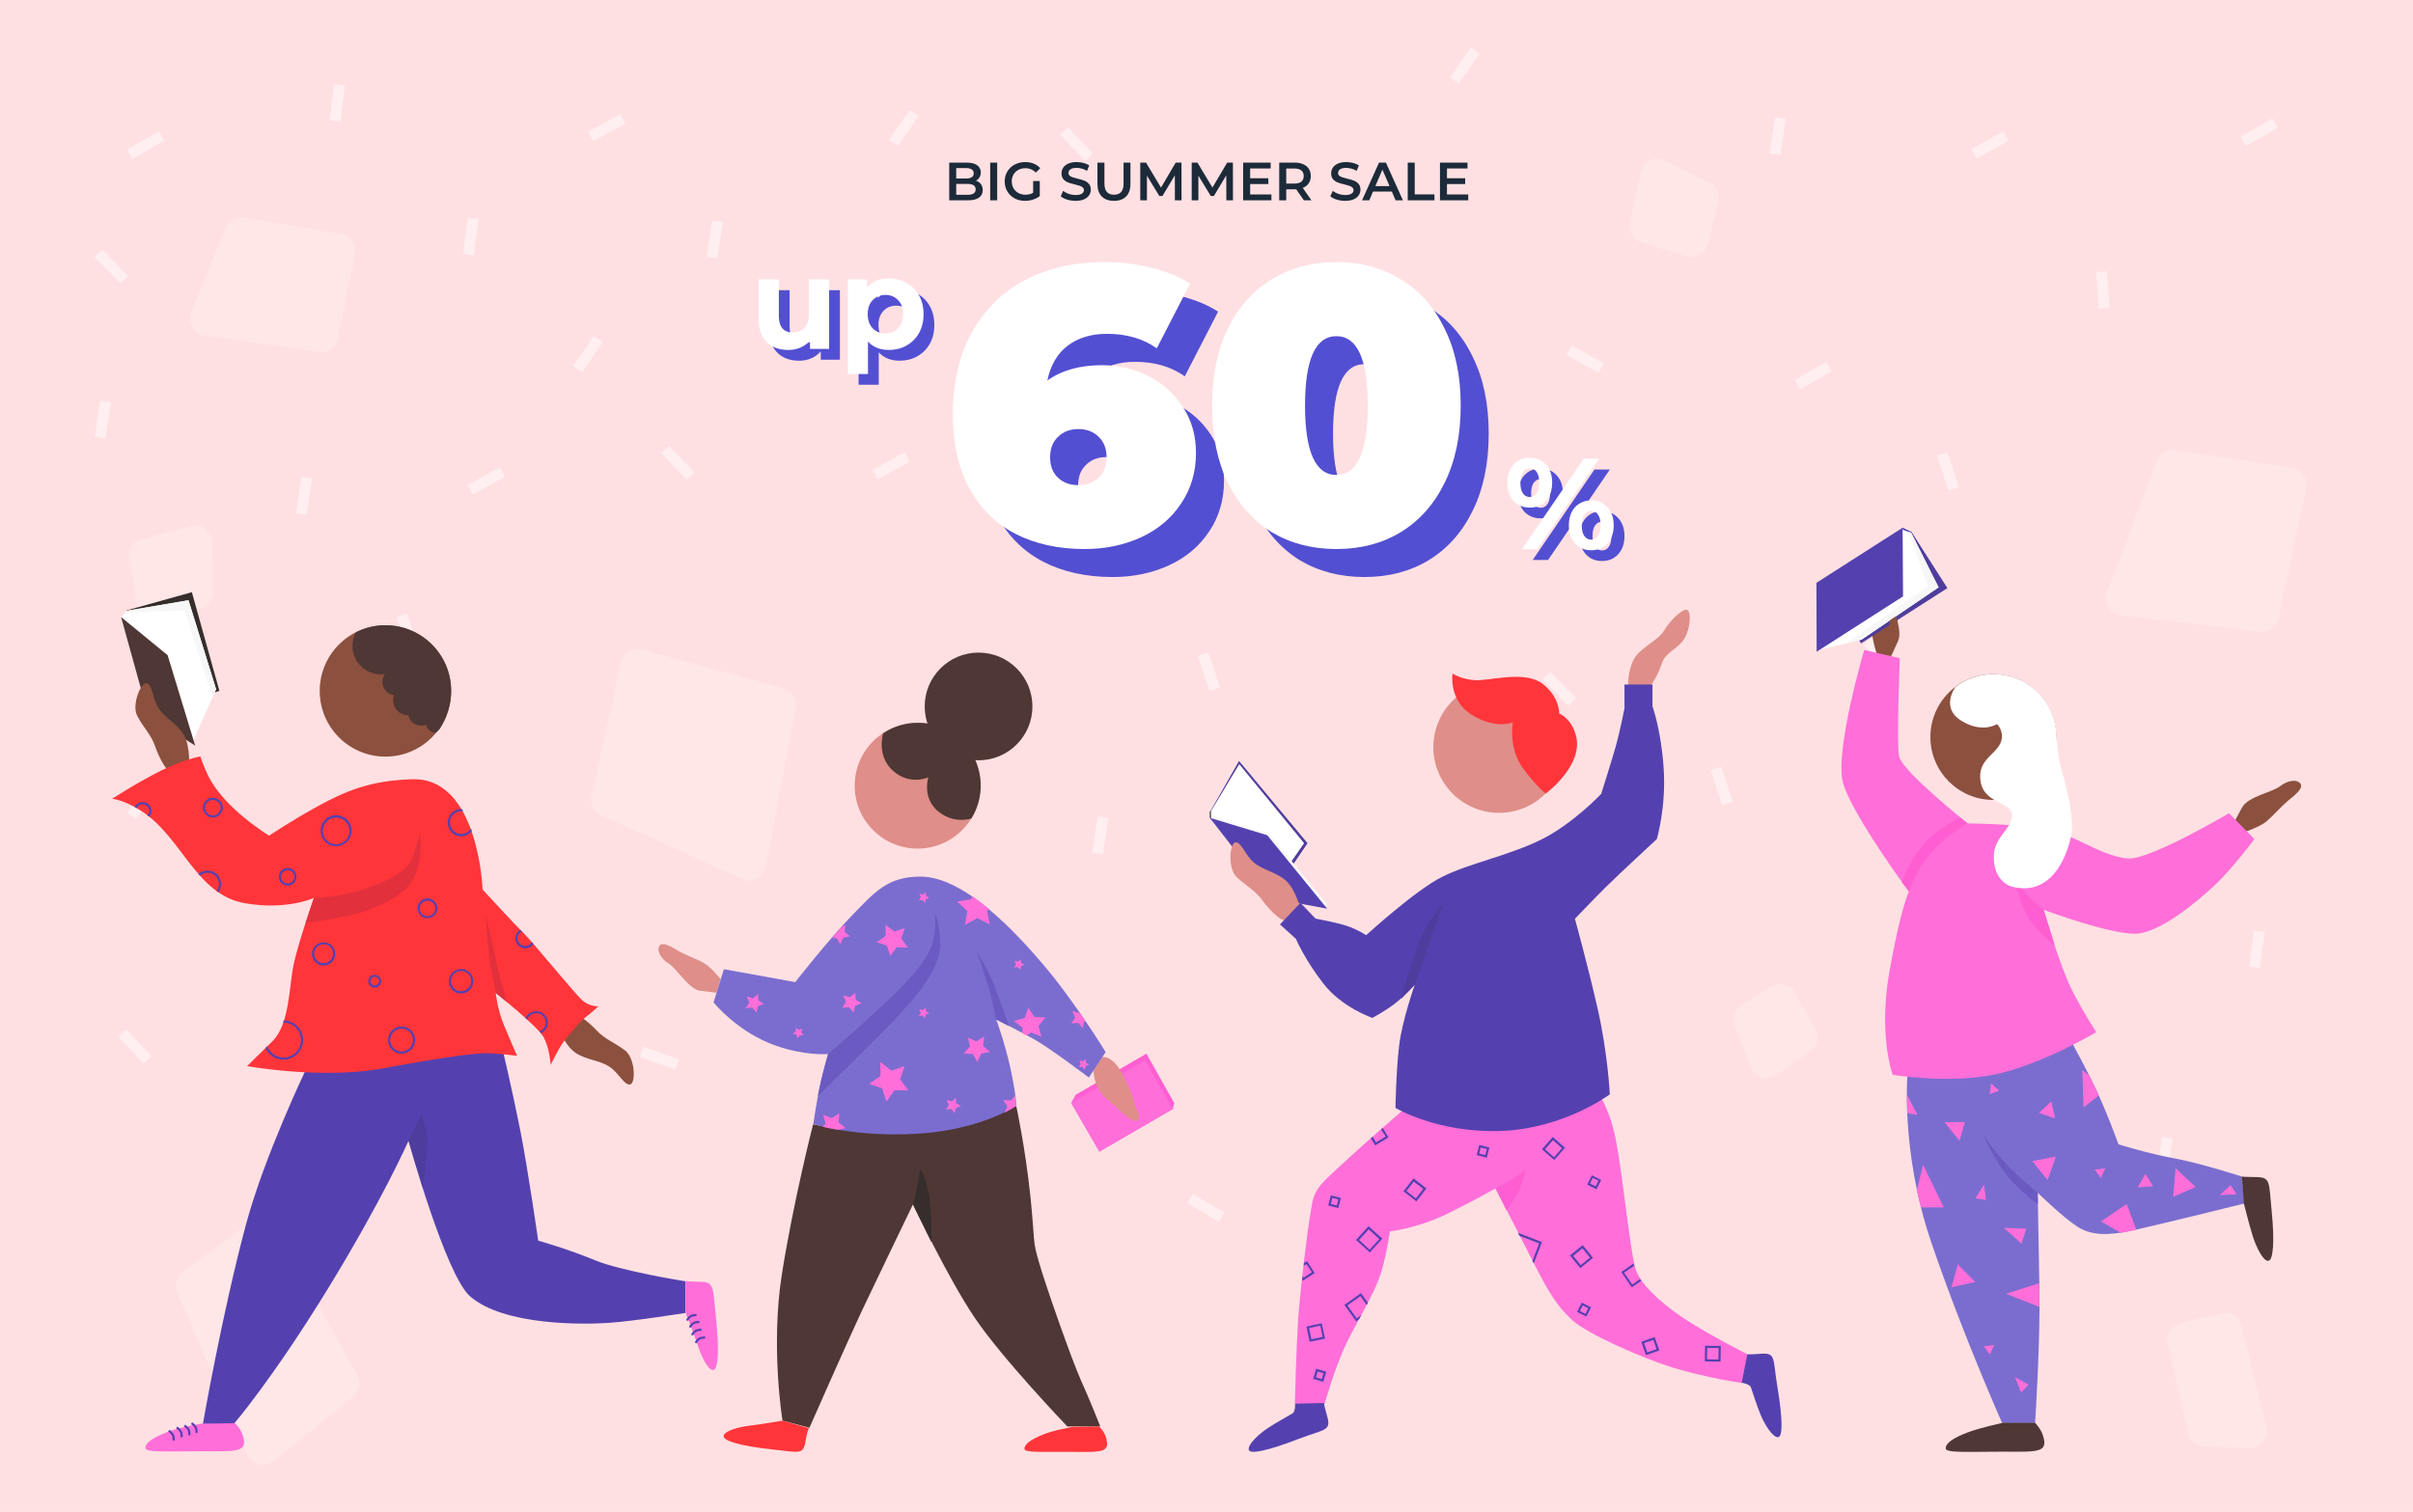 <svg width="1120" height="702" viewBox="0 0 1120 702" fill="none" xmlns="http://www.w3.org/2000/svg">
<path d="M0 0H1120V702H0V0Z" fill="#FFE0E2"/>
<path fill-rule="evenodd" clip-rule="evenodd" d="M686.796 24.849L682.688 22L673 35.97L677.109 38.819L686.796 24.849ZM155.121 39L160.082 39.624L157.961 56.491L153 55.867L155.121 39ZM73.722 61L76.222 65.33L61.5 73.83L59 69.5L73.722 61ZM275.688 156L279.796 158.849L270.109 172.819L266 169.97L275.688 156ZM222.082 101.624L217.121 101L215 117.867L219.961 118.491L222.082 101.624ZM47.563 116L44 119.508L55.928 131.621L59.49 128.113L47.563 116ZM847.722 168L850.222 172.33L835.5 180.83L833 176.5L847.722 168ZM1057.22 59.33L1054.72 55L1040 63.5L1042.5 67.83L1057.22 59.33ZM999.121 220L1004.08 220.624L1001.96 237.491L997 236.867L999.121 220ZM1051.08 432.624L1046.12 432L1044 448.867L1048.96 449.491L1051.08 432.624ZM865 299.508L868.563 296L880.491 308.113L876.928 311.621L865 299.508ZM719.563 312L716 315.508L727.928 327.621L731.491 324.113L719.563 312ZM219.397 229.537L217 225.149L231.92 217L234.316 221.388L219.397 229.537ZM137.384 238.228L142.329 238.969L144.849 222.157L139.905 221.416L137.384 238.228ZM48.945 203.553L44 202.812L46.52 186L51.465 186.741L48.945 203.553ZM507 395.812L511.945 396.553L514.465 379.741L509.52 379L507 395.812ZM568.308 563.004L565.736 567.292L551.157 558.549L553.729 554.261L568.308 563.004ZM318.638 222.815L322.282 219.392L310.645 207L307 210.423L318.638 222.815ZM422.303 51L426.412 53.849L416.724 67.819L412.616 64.97L422.303 51ZM407.397 222.537L405 218.149L419.92 210L422.316 214.388L407.397 222.537ZM273 61.149L275.397 65.537L290.316 57.388L287.92 53L273 61.149ZM332.945 119.969L328 119.228L330.52 102.416L335.465 103.157L332.945 119.969ZM503.638 74.815L507.282 71.392L495.645 59L492 62.423L503.638 74.815ZM146.093 440.542L141 439.823L143.516 423L148.609 423.719L146.093 440.542ZM73.228 366.308L69.007 363.449L59 377.394L63.221 380.254L73.228 366.308ZM184 286.541L188.896 285L194.287 301.173L189.391 302.713L184 286.541ZM560.896 303L556 304.541L561.391 320.713L566.287 319.173L560.896 303ZM917.397 73.537L915 69.149L929.92 61L932.316 65.388L917.397 73.537ZM974.15 143.299L979.139 142.961L977.989 126L973 126.338L974.15 143.299ZM826.329 71.969L821.384 71.228L823.905 54.416L828.849 55.157L826.329 71.969ZM741.938 173.101L744.374 168.734L729.527 160.453L727.091 164.819L741.938 173.101ZM1005.94 545.553L1001 544.812L1003.52 528L1008.46 528.741L1005.94 545.553ZM903.896 210L899 211.541L904.391 227.713L909.287 226.173L903.896 210ZM794 357.541L798.896 356L804.287 372.173L799.391 373.713L794 357.541ZM298.788 486L297 490.688L313.408 496.594L315.195 491.905L298.788 486ZM298.225 319.696L301.916 316.296L313.97 328.897L310.28 332.297L298.225 319.696ZM326.1 332.632L324.444 327.895L308.095 333.962L309.752 338.698L326.1 332.632Z" fill="#FFEFF0"/>
<path fill-rule="evenodd" clip-rule="evenodd" d="M761.615 79.961C762.747 74.894 768.332 72.231 772.982 74.54L793.44 84.703C796.817 86.38 798.565 90.189 797.633 93.843L792.669 113.323C791.537 117.765 786.912 120.349 782.536 118.985L761.859 112.539C757.885 111.3 755.525 107.22 756.432 103.157L761.615 79.961ZM88.827 145.02C86.881 149.84 89.976 155.206 95.121 155.935L148.028 163.44C152.223 164.035 156.155 161.256 156.993 157.102L164.865 118.102C165.759 113.671 162.807 109.379 158.349 108.63L113.338 101.065C109.636 100.443 105.999 102.478 104.594 105.96L88.827 145.02ZM977.994 274.968C976.163 279.828 979.376 285.118 984.533 285.733L1048.97 293.419C1053.09 293.91 1056.89 291.179 1057.75 287.124L1070.49 226.644C1071.44 222.142 1068.4 217.77 1063.85 217.084L1009.65 208.916C1005.91 208.354 1002.3 210.475 1000.97 214.005L977.994 274.968ZM355.628 402.366C354.679 407.47 349.193 410.332 344.464 408.19L279.073 378.583C275.637 377.028 273.755 373.285 274.554 369.599L288.007 307.592C288.979 303.112 293.509 300.363 297.931 301.57L363.582 319.48C367.598 320.576 370.103 324.568 369.341 328.661L355.628 402.366ZM114.682 675.255C116.778 680.12 122.937 681.641 127.057 678.312L163.845 648.589C166.864 646.15 167.697 641.896 165.821 638.499L128.006 570.017C125.675 565.795 120.167 564.58 116.276 567.43L84.894 590.414C81.885 592.617 80.799 596.608 82.274 600.033L114.682 675.255ZM824.603 499.139C820.347 502.119 814.425 500.315 812.552 495.47L805.175 476.377C803.814 472.857 805.099 468.865 808.257 466.799L821.669 458.025C825.527 455.501 830.715 456.752 832.998 460.757L842.633 477.653C844.679 481.242 843.656 485.799 840.271 488.169L824.603 499.139ZM1044.03 672.347C1049.33 672.521 1053.32 667.598 1052.07 662.455L1040.62 615.575C1039.58 611.282 1035.25 608.652 1030.96 609.7L1012.06 614.313C1007.82 615.348 1005.19 619.59 1006.16 623.847L1015.55 665.427C1016.35 668.979 1019.45 671.541 1023.09 671.661L1044.03 672.347ZM98.56 251.804C98.453 246.613 93.506 242.898 88.491 244.242L65.533 250.395C61.512 251.473 58.989 255.454 59.732 259.551L63.599 280.861C64.417 285.371 68.85 288.273 73.311 287.218L92.874 282.593C96.544 281.725 99.11 278.413 99.032 274.643L98.56 251.804Z" fill="#FFE6E7"/>
<g clip-path="url(#clip0)">
<path d="M58.909 283.361L71.695 329.209L101.843 320.802L89.057 274.954L58.909 283.361Z" fill="#362E2D"/>
<path d="M56.2 286.5L58.8 283.6L87.5 278.7L100.3 320L89.5 344.3L69.3 331.1L56.2 286.5Z" fill="white"/>
<path d="M77.8 304.2L90.6 346.2L68.9 332.3L56.2 286.5L77.8 304.2Z" fill="#4E3734"/>
<path d="M58.8 284.4L85.6 283.4L98.6 323.8L100.3 320L87.5 278.7L59.6 283.4L58.8 284.4Z" fill="#F7F7F7"/>
<path d="M178.9 351.3C195.745 351.3 209.4 337.645 209.4 320.8C209.4 303.955 195.745 290.3 178.9 290.3C162.055 290.3 148.4 303.955 148.4 320.8C148.4 337.645 162.055 351.3 178.9 351.3Z" fill="#8C503E"/>
<path d="M318.2 609.5C318.2 609.5 322 619 323.7 624.2C325.4 629.4 328.4 635.9 330.9 636.1C333.4 636.3 333.9 626.6 332.3 611.8C330.7 597.1 331.9 595 323.8 595.1C320.2 595.1 318.2 594.8 318.2 594.8V609.5Z" fill="#FF6ED9"/>
<path d="M94.2 660.9C94.2 660.9 83.3 662.6 77.6 664.9C71.9 667.2 67.5 669.5 67.5 672.3C67.5 674.5 77.9 673.8 94.1 673.8C110.7 673.9 115.4 674.3 112.5 665.9C111.5 663 108.9 660.6 108.9 660.6L94.2 660.9Z" fill="#FF6ED9"/>
<path d="M209.4 320.8C209.4 303.9 195.7 290.3 178.9 290.3C174.3 290.3 169.9 291.3 166 293.2L165.2 293.6C164.2 295.5 163.6 297.6 163.6 299.9C163.6 307.2 169.5 313.1 176.8 313.1C177.4 313.1 178 313 178.7 313C177.9 314 177.5 315.3 177.5 316.7C177.5 319.8 179.9 322.4 182.9 322.8C182.6 323.6 182.5 324.4 182.5 325.2C182.5 329 185.6 332.1 189.4 332.1H189.5C190.1 334.9 192.5 336.9 195.5 336.9C196.3 336.9 197.1 336.7 197.8 336.5C198.2 338.6 200.1 340.2 202.3 340.2L204 338.6C207.3 333.6 209.4 327.4 209.4 320.8Z" fill="#4E3734"/>
<path d="M87.8 356.7C87.8 356.7 88.4 346.8 85.5 341.5C82.6 336.2 76.4 333.3 73.5 328.7C70.7 324.1 70.8 317.8 68.1 317.2C65.4 316.6 60.9 327.4 63.8 332.6C66.6 337.8 70.2 341.2 72 346.5C73.8 351.8 76.6 356.5 78.3 358C80.1 359.5 87.8 356.7 87.8 356.7Z" fill="#8C503E"/>
<path d="M258.3 475.6C258.3 475.6 261.8 484.9 266.7 488.5C271.5 492.1 278.4 492.2 282.9 495.3C287.4 498.3 289.8 504.1 292.5 503.5C295.2 502.9 294.8 491.2 290.1 487.7C285.4 484.1 280.7 482.5 276.9 478.4C273.1 474.3 268.6 471.2 266.4 470.5C264.2 469.8 258.3 475.6 258.3 475.6Z" fill="#8C503E"/>
<path d="M142.2 496.1C142.2 496.1 122.7 536.8 114.2 568.4C103 610.2 94.2 661 94.2 661L108.8 660.8C108.8 660.8 126.5 640.2 152.1 598.5C177.9 556.4 189.6 529.7 189.6 529.7C189.6 529.7 206.9 592.1 218.2 601.9C234 615.6 270.9 615 282.6 614.2C294.3 613.4 318.1 609.6 318.1 609.6V594.9C318.1 594.9 288.1 590.1 276.1 585.1C264.1 580.1 249.8 576 249.8 576C249.8 576 245 542.6 241.5 524.9C238 507.2 233.2 486.9 233.2 486.9L142.2 496.1Z" fill="#5441AF"/>
<path d="M189.7 529.6L195.5 517.4C195.5 517.4 198.8 523.9 198.4 532.2C198.1 540.5 196.3 551.6 196.3 551.6L189.7 529.6Z" fill="#4F3D9D"/>
<path d="M52 370.9C52 370.9 57.2 371.1 65.7 376.6C84.7 388.9 90.9 415.5 113.9 419.4C133.2 422.7 145.7 416.9 145.7 416.9C145.7 416.9 138.2 438.4 136.2 448.2C134.2 458 134.4 475.7 126.4 483.5C118.4 491.3 114.7 495 114.7 495C114.7 495 149.7 501.3 178 496C206.3 490.7 221.7 488.8 226.8 489C232 489.2 240 490.2 240 490.2C240 490.2 236.8 483 233.8 475.7C230.8 468.4 230.1 461 230.1 461C230.1 461 249.1 476.2 252.1 481.2C255.1 486.2 255.6 494.5 255.6 494.5C255.6 494.5 259.9 485.2 262.9 482C265.9 478.8 268.2 475 271.9 472.2C275.6 469.4 277.7 467.2 277.7 467.2C277.7 467.2 273.7 467.5 270.2 464.4C266.7 461.2 247 437.1 243 433.2C239 429.4 224 413 224 413C224 413 222.2 360.8 191.3 361.8C171.8 362.4 160.5 367.3 148.1 374C135.8 380.7 124.9 388 124.9 388C124.9 388 103.9 375.3 96.6 360.1C94.1 355 93 351.2 93 351.2C93 351.2 85.3 352.6 74.7 357.8C63.4 363.5 52 370.9 52 370.9Z" fill="#FF353A"/>
<path d="M145.7 416.9C145.7 416.9 156.6 416.6 166.9 413.5C177.2 410.3 188.3 405.4 191 399.1C193.7 392.8 194.9 386.4 194.9 386.4C194.9 386.4 196.8 396.9 192.4 406.8C188 416.7 173.8 421.5 168.5 423.4C163.2 425.3 141.8 428.7 141.8 428.7L145.7 416.9Z" fill="#E2303D"/>
<path d="M225.2 424.2C225.2 424.2 226.8 441.8 227.5 447C228.2 452.2 230.3 461.2 230.3 461.2L235.5 465.4C235.5 465.4 231.8 454.3 230.4 446.4C228.8 438.5 225.2 424.2 225.2 424.2Z" fill="#E2303D"/>
<path d="M186.4 489.2C182.9 489.2 180.1 486.4 180.1 482.9C180.1 479.4 182.9 476.6 186.4 476.6C189.9 476.6 192.7 479.4 192.7 482.9C192.7 486.4 189.9 489.2 186.4 489.2ZM186.4 477.6C183.5 477.6 181.1 480 181.1 482.9C181.1 485.8 183.5 488.2 186.4 488.2C189.3 488.2 191.7 485.8 191.7 482.9C191.7 480 189.4 477.6 186.4 477.6Z" fill="#5441AF"/>
<path d="M214 388.3C216 388.3 217.8 387.3 219 385.8C218.9 385.4 218.7 385 218.6 384.6C217.7 386.2 216 387.2 214.1 387.2C211.2 387.2 208.8 384.8 208.8 381.9C208.8 379 211.2 376.6 214.1 376.6C214.4 376.6 214.7 376.6 215 376.7C214.8 376.3 214.6 376 214.4 375.6C214.3 375.6 214.2 375.6 214.1 375.6C210.6 375.6 207.8 378.4 207.8 381.9C207.8 385.4 210.5 388.3 214 388.3Z" fill="#5441AF"/>
<path d="M131.6 492C136.6 492 140.7 487.9 140.7 482.9C140.7 477.9 136.7 473.9 131.7 473.8C131.6 474.1 131.5 474.5 131.4 474.8C131.5 474.8 131.5 474.8 131.6 474.8C136.1 474.8 139.7 478.4 139.7 482.9C139.7 487.4 136.1 491 131.6 491C128.2 491 125.2 488.8 124 485.8C123.7 486.1 123.5 486.3 123.2 486.6C124.7 489.8 127.9 492 131.6 492Z" fill="#5441AF"/>
<path d="M156 392.9C152 392.9 148.8 389.7 148.8 385.7C148.8 381.7 152 378.5 156 378.5C160 378.5 163.2 381.7 163.2 385.7C163.2 389.7 159.9 392.9 156 392.9ZM156 379.6C152.6 379.6 149.8 382.4 149.8 385.8C149.8 389.2 152.6 392 156 392C159.4 392 162.2 389.2 162.2 385.8C162.2 382.4 159.4 379.6 156 379.6Z" fill="#5441AF"/>
<path d="M98.8 379.6C96.3 379.6 94.2 377.5 94.2 375C94.2 372.5 96.3 370.4 98.8 370.4C101.3 370.4 103.4 372.5 103.4 375C103.4 377.5 101.3 379.6 98.8 379.6ZM98.8 371.4C96.8 371.4 95.2 373 95.2 375C95.2 377 96.8 378.6 98.8 378.6C100.8 378.6 102.4 377 102.4 375C102.4 373 100.8 371.4 98.8 371.4Z" fill="#5441AF"/>
<path d="M246.9 437.4C246.3 438.5 245.1 439.2 243.8 439.2C241.8 439.2 240.2 437.6 240.2 435.6C240.2 434.2 241 433 242.2 432.4C242 432.2 241.7 431.9 241.5 431.7C240.1 432.5 239.2 434 239.2 435.7C239.2 438.2 241.3 440.3 243.8 440.3C245.4 440.3 246.8 439.5 247.6 438.3C247.4 437.9 247.2 437.6 246.9 437.4Z" fill="#5441AF"/>
<path d="M198.4 426.3C195.9 426.3 193.8 424.2 193.8 421.7C193.8 419.2 195.9 417.1 198.4 417.1C200.9 417.1 203 419.2 203 421.7C203 424.2 201 426.3 198.4 426.3ZM198.4 418.2C196.4 418.2 194.8 419.8 194.8 421.8C194.8 423.8 196.4 425.4 198.4 425.4C200.4 425.4 202 423.8 202 421.8C202 419.8 200.4 418.2 198.4 418.2Z" fill="#5441AF"/>
<path d="M66.2 372.4C64.6 372.4 63.2 373.4 62.5 374.7C62.8 374.9 63.1 375 63.4 375.2C63.9 374.1 65 373.4 66.2 373.4C67.9 373.4 69.3 374.8 69.3 376.5C69.3 377.3 69 378.1 68.4 378.6C68.7 378.8 68.9 379 69.2 379.2C69.9 378.5 70.3 377.5 70.3 376.5C70.3 374.2 68.5 372.4 66.2 372.4Z" fill="#5441AF"/>
<path d="M150.2 448.3C147.2 448.3 144.8 445.9 144.8 442.9C144.8 439.9 147.2 437.5 150.2 437.5C153.2 437.5 155.6 439.9 155.6 442.9C155.6 445.9 153.2 448.3 150.2 448.3ZM150.2 438.4C147.8 438.4 145.8 440.4 145.8 442.8C145.8 445.2 147.8 447.2 150.2 447.2C152.6 447.2 154.6 445.2 154.6 442.8C154.6 440.4 152.7 438.4 150.2 438.4Z" fill="#5441AF"/>
<path d="M248.9 469.5C246.7 469.5 244.8 470.8 243.9 472.7C244.2 472.9 244.4 473.2 244.7 473.4C245.3 471.7 246.9 470.4 248.9 470.4C251.3 470.4 253.3 472.4 253.3 474.8C253.3 476.7 252.1 478.3 250.4 478.9C250.7 479.2 250.9 479.4 251.1 479.7C253 478.8 254.3 477 254.3 474.8C254.3 471.9 251.9 469.5 248.9 469.5Z" fill="#5441AF"/>
<path d="M133.5 411.2C131.2 411.2 129.4 409.4 129.4 407.1C129.4 404.8 131.2 403 133.5 403C135.8 403 137.6 404.8 137.6 407.1C137.6 409.4 135.8 411.2 133.5 411.2ZM133.5 404C131.8 404 130.4 405.4 130.4 407.1C130.4 408.8 131.8 410.2 133.5 410.2C135.2 410.2 136.6 408.8 136.6 407.1C136.6 405.4 135.2 404 133.5 404Z" fill="#5441AF"/>
<path d="M214 461.3C210.8 461.3 208.3 458.7 208.3 455.6C208.3 452.5 210.9 449.9 214 449.9C217.1 449.9 219.7 452.5 219.7 455.6C219.7 458.7 217.2 461.3 214 461.3ZM214 450.8C211.4 450.8 209.3 452.9 209.3 455.5C209.3 458.1 211.4 460.2 214 460.2C216.6 460.2 218.7 458.1 218.7 455.5C218.7 452.9 216.6 450.8 214 450.8Z" fill="#5441AF"/>
<path d="M173.9 458.6C172.2 458.6 170.9 457.2 170.9 455.6C170.9 453.9 172.3 452.6 173.9 452.6C175.5 452.6 176.9 454 176.9 455.6C176.9 457.2 175.6 458.6 173.9 458.6ZM173.9 453.5C172.8 453.5 171.9 454.4 171.9 455.5C171.9 456.6 172.8 457.5 173.9 457.5C175 457.5 175.9 456.6 175.9 455.5C175.9 454.4 175 453.5 173.9 453.5Z" fill="#5441AF"/>
<path d="M101.3 414.3C102.1 413.3 102.6 412 102.6 410.5C102.6 407 99.8 404.2 96.3 404.2C94.7 404.2 93.2 404.8 92.1 405.8C92.3 406.1 92.6 406.3 92.8 406.6C93.7 405.8 95 405.2 96.3 405.2C99.2 405.2 101.6 407.6 101.6 410.5C101.6 411.7 101.2 412.8 100.5 413.7C100.7 413.9 101 414.1 101.3 414.3Z" fill="#5441AF"/>
<path d="M78.3 664.3C78.3 664.3 79.4 664.9 80.1 666C80.8 667.1 80.6 668.8 80.6 668.8" stroke="#5441AF" stroke-miterlimit="10"/>
<path d="M82 662.8C82 662.8 83.1 663.4 83.8 664.5C84.5 665.6 84.3 667.3 84.3 667.3" stroke="#5441AF" stroke-miterlimit="10"/>
<path d="M85.6 661.9C85.6 661.9 86.7 662.5 87.4 663.6C88.1 664.7 87.9 666.4 87.9 666.4" stroke="#5441AF" stroke-miterlimit="10"/>
<path d="M88.9 660.8C88.9 660.8 90 661.4 90.7 662.5C91.4 663.6 91.2 665.3 91.2 665.3" stroke="#5441AF" stroke-miterlimit="10"/>
<path d="M322.9 623.5C322.9 623.5 323.4 622.3 324.5 621.6C325.6 620.9 327.3 621 327.3 621" stroke="#5441AF" stroke-miterlimit="10"/>
<path d="M321.2 619.9C321.2 619.9 321.7 618.7 322.8 618C323.9 617.3 325.6 617.4 325.6 617.4" stroke="#5441AF" stroke-miterlimit="10"/>
<path d="M320.2 616.3C320.2 616.3 320.7 615.1 321.8 614.4C322.9 613.7 324.6 613.8 324.6 613.8" stroke="#5441AF" stroke-miterlimit="10"/>
<path d="M318.9 613.1C318.9 613.1 319.4 611.9 320.5 611.2C321.6 610.5 323.3 610.6 323.3 610.6" stroke="#5441AF" stroke-miterlimit="10"/>
<path d="M575.1 353.3L606.9 391.5L592.1 413.3L561.5 377.2L575.1 353.3Z" fill="#4F3D9D"/>
<path d="M561.5 379.7L561.6 377.4L575.2 354.8L605.3 391.5L595 406.3L584.2 402L561.5 379.7Z" fill="white"/>
<path d="M614.5 421.2L616 419.8L588.8 386.8L561.5 379V379.7L569.2 389.6L614.5 421.2Z" fill="#F7F7F7"/>
<path d="M588.2 387.8L616 421.9L590.7 417.2L561.5 379.7L588.2 387.8Z" fill="#5441AF"/>
<path d="M561.5 377.2V379.7L562.1 379.9L562 376.2L561.5 377.2Z" fill="#362E2D"/>
<path d="M652.6 514.2C652.6 514.2 631.8 532.2 623.8 539.7C615.8 547.2 611.8 550.2 609.8 555.7C607.8 561.2 603.3 600.7 602.5 613C601.7 625.3 601 651.8 601 651.8H614.8C614.8 651.8 619.8 634.3 624.8 624C629.8 613.7 637.1 602 640.3 593C643.5 584 645.1 571.7 645.1 571.7C645.1 571.7 657.9 570.5 672.9 563C687.9 555.5 694.2 551.7 694.2 551.7C694.2 551.7 703.5 570.2 711.5 585.7C719.5 601.2 722.5 606 729.5 612.7C736.5 619.4 763.7 631.1 776.2 634.9C793.5 640.1 808.6 642.1 808.6 642.1L811.1 628.8C811.1 628.8 791.1 618.7 780.2 611.2C770.2 604.3 761.9 596.5 759.4 590C756.9 583.5 753.3 546.4 750.1 529.7C746.9 513 740.6 505.9 740.6 505.9L652.6 514.2Z" fill="#FF6ED9"/>
<path d="M694.1 551.7C694.1 551.7 698.2 549.8 701.7 547.6C705.2 545.4 708.1 543 708.1 543C708.1 543 707.3 548.5 704.8 553.3C702.3 558.1 699.3 562.1 699.3 562.1L694.1 551.7Z" fill="#FF5ED2"/>
<path d="M657.4 557.8L651.4 553.1L656.1 547.1L662.1 551.8L657.4 557.8ZM652.8 553L657.2 556.4L660.6 552L656.2 548.6L652.8 553Z" fill="#5441AF"/>
<path d="M621.2 560.9L616.5 559.7L617.7 555L622.4 556.2L621.2 560.9ZM617.7 559L620.5 559.7L621.2 556.9L618.4 556.2L617.7 559Z" fill="#5441AF"/>
<path d="M690.1 537.5L685.4 536.3L686.6 531.6L691.3 532.8L690.1 537.5ZM686.6 535.6L689.4 536.3L690.1 533.5L687.3 532.8L686.6 535.6Z" fill="#5441AF"/>
<path d="M635.8 581.5L629.4 575.7L635.2 569.3L641.6 575.1L635.8 581.5ZM630.8 575.7L635.7 580.2L640.2 575.3L635.3 570.8L630.8 575.7Z" fill="#5441AF"/>
<path d="M721.4 538.6L715.7 533.6L720.7 527.9L726.4 532.9L721.4 538.6ZM717.1 533.6L721.3 537.3L725 533.1L720.8 529.4L717.1 533.6Z" fill="#5441AF"/>
<path d="M614.2 641.6L609.5 640.2L610.9 635.5L615.6 636.9L614.2 641.6ZM610.8 639.5L613.5 640.3L614.3 637.6L611.6 636.8L610.8 639.5Z" fill="#5441AF"/>
<path d="M607.9 623L606.4 615.9L613.5 614.4L615 621.5L607.9 623ZM607.6 616.6L608.7 621.8L613.9 620.7L612.8 615.5L607.6 616.6Z" fill="#5441AF"/>
<path d="M605.2 586.4C605.2 586.8 605.1 587.3 605.1 587.7L606.4 586.9L608.9 590.7L605.1 593.2L604.6 592.5C604.5 593 604.5 593.6 604.4 594.1L604.7 594.6L610.2 591.1L606.7 585.6L605.2 586.4Z" fill="#5441AF"/>
<path d="M643.2 527.7L638.7 530.4L637.1 527.8C636.8 528 636.6 528.2 636.3 528.5L638.3 531.8L644.5 528.1L641.8 523.7C641.5 523.9 641.3 524.1 641 524.4L643.2 527.7Z" fill="#5441AF"/>
<path d="M733.5 588.8L728.7 582.9L734.6 578.1L739.4 584L733.5 588.8ZM730.2 583.1L733.7 587.4L738 583.9L734.5 579.6L730.2 583.1Z" fill="#5441AF"/>
<path d="M736.3 611.3L732 609.1L734.2 604.8L738.5 607L736.3 611.3ZM733.3 608.7L735.9 610L737.2 607.4L734.6 606.1L733.3 608.7Z" fill="#5441AF"/>
<path d="M741 552.2L736.7 550L738.9 545.7L743.2 547.9L741 552.2ZM738 549.5L740.6 550.8L741.9 548.2L739.3 546.9L738 549.5Z" fill="#5441AF"/>
<path d="M761.8 594.7C761.6 594.4 761.4 594.2 761.2 593.9L757.6 596.4L753.8 590.9L758.5 587.7C758.4 587.4 758.3 587 758.3 586.6L752.5 590.6L757.4 597.7L761.8 594.7Z" fill="#5441AF"/>
<path d="M798.6 632.2L791.3 632.1L791.4 624.8L798.7 624.9L798.6 632.2ZM792.3 631.1L797.6 631.2L797.7 625.9L792.4 625.8L792.3 631.1Z" fill="#5441AF"/>
<path d="M764 629.2L761.8 623L768 620.8L770.2 627L764 629.2ZM763.1 623.6L764.6 627.9L768.9 626.4L767.4 622.1L763.1 623.6Z" fill="#5441AF"/>
<path d="M705.3 573.8L714.4 577.3L711.3 585.4C711.3 585.5 711.4 585.6 711.4 585.6C711.6 585.9 711.7 586.2 711.9 586.6L715.7 576.7L704.6 572.4C704.8 572.9 705 573.3 705.3 573.8Z" fill="#5441AF"/>
<path d="M624 605.9L629.5 613.5L630.8 612.5C631.2 611.8 631.5 611.2 631.9 610.5L629.7 612.1L625.4 606.1L631.4 601.8L634.4 605.9C634.6 605.6 634.7 605.2 634.9 604.9L631.7 600.4L624 605.9Z" fill="#5441AF"/>
<path d="M695.8 377.4C712.645 377.4 726.3 363.745 726.3 346.9C726.3 330.055 712.645 316.4 695.8 316.4C678.955 316.4 665.3 330.055 665.3 346.9C665.3 363.745 678.955 377.4 695.8 377.4Z" fill="#DF8E89"/>
<path d="M601.1 651.7C601.1 651.7 601.4 655.5 599.8 656.3C596.7 658.1 591.6 661 588.7 662.9C584.4 665.7 579.1 670.6 579.6 673.1C580.1 675.5 589.2 673.3 602.4 668.2C615.6 663.2 618.1 664.6 615.8 656.8C614.8 653.3 614.5 651.4 614.5 651.4L601.1 651.7Z" fill="#5441AF"/>
<path d="M808.4 642C808.4 642 812.1 642.5 812.7 644.2C813.8 647.6 815.7 653.2 817 656.4C818.9 661.2 822.7 667.3 825.2 667.3C827.7 667.3 827.3 657.9 825 644C822.7 630.1 824.6 627.9 816.5 628.6C812.9 628.9 811 628.8 811 628.8L808.4 642Z" fill="#5441AF"/>
<path d="M603.9 423C603.9 423 601.6 413.4 597.2 409.2C592.9 405 586.1 404 582 400.5C577.9 397 576.2 390.9 573.5 391.1C570.8 391.3 569.7 403 573.9 407.1C578.1 411.2 582.6 413.4 585.9 418C589.2 422.6 593.3 426.2 595.3 427.1C597.3 428 603.9 423 603.9 423Z" fill="#DF8E89"/>
<path d="M755.7 318.1C755.7 318.1 755.5 311.3 758.4 306C761.3 300.7 769.5 297.5 772.3 292.9C775.1 288.3 779.7 283.7 782.4 283.1C785.1 282.5 784.9 290.8 782.1 296C779.3 301.2 773.2 302.5 771.4 307.9C769.6 313.3 766.8 317.9 765.2 319.4C763.5 320.8 755.7 318.1 755.7 318.1Z" fill="#DF8E89"/>
<path d="M674.2 312.7C674.2 312.7 672.2 325.2 683.3 332C694.4 338.8 702.2 335.4 702.2 335.4C702.2 335.4 699.9 347.5 707.1 357C714.3 366.5 717.5 368.4 717.5 368.4C717.5 368.4 735.4 355.3 731.4 341.2C729.1 333.2 723.7 331.3 723.7 331.3C723.7 331.3 724 323.4 715.7 317.3C707.4 311.2 691.4 316.2 684.7 315.8C678 315.4 674.2 312.7 674.2 312.7Z" fill="#FF353A"/>
<path d="M594.1 429.2L603.6 419.2L610.6 426.5C610.6 426.5 620.4 428.3 625.2 429.9C630 431.5 634.1 434.2 634.1 434.2C634.1 434.2 657 413.3 669.2 407.2C681.4 401 700.4 397.2 715.2 389.9C730 382.6 743.2 368.6 743.2 368.6C743.2 368.6 748.2 352.8 750 346.4C751.8 340.1 754 328.9 754 328.9V317.8H767V328C767 328 771 338.7 772.2 356.8C773.4 375 769 389.6 769 389.6C769 389.6 751.5 405.8 745.3 411.9C739.1 418.1 731 426.6 731 426.6C731 426.6 736.7 447.1 741.5 468.1C746.3 489.1 747.2 508.1 747.2 508.1C747.2 508.1 725.9 524.1 696.5 525.1C667.1 526.1 647.7 514.4 647.7 514.4C647.7 514.4 648 497.1 649.4 485.6C650.7 474.1 656.7 457.1 656.7 457.1C656.7 457.1 651.7 462.8 647 466.3C642.3 469.8 637 472.6 637 472.6C637 472.6 622.8 467.8 614.2 456.6C605.5 445.4 601.5 435.9 601.5 435.9L594.1 429.2Z" fill="#5441AF"/>
<path d="M656.7 457.2C656.7 457.2 662.3 440.9 665.5 431.9C668.7 422.9 670.2 419.5 670.2 419.5C670.2 419.5 662.4 426.9 658 439.2C653.6 451.5 650.3 463.8 650.3 463.8L656.7 457.2Z" fill="#4F3D9D"/>
<path d="M497.2 512.1L499.3 508.3L532.1 489.2L545 512.1L544.4 514.9L510.3 534.7L497.2 512.1Z" fill="#FF5ED2"/>
<path d="M531.429 492.358L497.222 512.108L510.222 534.624L544.429 514.874L531.429 492.358Z" fill="#FF6ED9"/>
<path d="M363.2 659.6C363.2 659.6 357.6 625.3 362.9 591.7C368.3 557.6 377.4 522 377.4 522C377.4 522 406.2 528 426.7 524.2C447.2 520.4 471.7 513.5 471.7 513.5C471.7 513.5 475.9 532.8 478.3 555.8C480.6 578.8 479.1 575.3 482.4 586.6C485.7 597.9 497.3 630.9 501.6 640.6C506 650.3 510.7 662.3 510.7 662.3H495.4C495.4 662.3 465.2 630.8 452.4 611.8C439.6 592.8 423.8 559.1 423.8 559.1C423.8 559.1 406.8 594.3 399.9 608.9C393 623.6 375.7 662.9 375.7 662.9L363.2 659.6Z" fill="#4E3734"/>
<path d="M425.9 394C442.027 394 455.1 380.927 455.1 364.8C455.1 348.673 442.027 335.6 425.9 335.6C409.773 335.6 396.7 348.673 396.7 364.8C396.7 380.927 409.773 394 425.9 394Z" fill="#DF8E89"/>
<path d="M450.9 380C453.6 375.6 455.2 370.3 455.2 364.8C455.2 348.6 442.1 335.6 426 335.6C420 335.6 414.5 337.4 409.9 340.5C409.9 340.5 406.7 351 414.5 357.9C422.4 364.9 430.9 360.9 430.9 360.9C430.9 360.9 427.6 371 436.2 377.3C443.5 382.7 450.9 380 450.9 380Z" fill="#4E3734"/>
<path d="M454.2 353C468.007 353 479.2 341.807 479.2 328C479.2 314.193 468.007 303 454.2 303C440.393 303 429.2 314.193 429.2 328C429.2 341.807 440.393 353 454.2 353Z" fill="#4E3734"/>
<path d="M427.1 542.6C427.1 542.6 426.1 549.4 425.3 553C424.5 556.6 423.7 559.2 423.7 559.2L432.3 576.7C432.3 576.7 432.7 562.2 431.1 554.1C429.5 546 427.1 542.6 427.1 542.6Z" fill="#362E2D"/>
<path d="M363.2 659.6C363.2 659.6 353.3 661.3 348.2 661.9C343.1 662.5 336.5 664.2 335.9 666.6C335.3 669 344.1 671.4 357.9 672.9C371.7 674.3 372.9 675.9 374.1 668.1C374.6 664.5 375.5 663.1 375.5 663.1L363.2 659.6Z" fill="#FF353A"/>
<path d="M497.9 662.5C497.9 662.5 488.8 664.1 484 666.1C479.2 668.1 475.5 670.2 475.5 672.7C475.5 674.6 484.2 674 497.8 674.1C511.7 674.2 515.6 674.5 513.2 667C512.4 664.4 510.1 662.3 510.1 662.3L497.9 662.5Z" fill="#FF353A"/>
<path d="M334.5 454.6C334.5 454.6 329.9 448.9 326.7 447.1C323.5 445.3 318 443.3 315.4 441.8C312.8 440.3 307.6 436.8 306.1 439.1C304.6 441.4 306.9 445.4 310.5 447.5C314.1 449.7 319.7 459.3 325 460C330.3 460.7 332.6 460.9 332.6 460.9L334.5 454.6Z" fill="#DF8E89"/>
<path d="M511.6 490.9C511.6 490.9 513.9 490 517.3 493.4C520.7 496.8 523.9 504.6 525.1 507.5C526.3 510.4 526.6 513.3 527.7 515.3C528.8 517.4 529.1 519.6 527.7 520.4C526.3 521.2 522.1 518 518.8 514.7C515.5 511.4 511.5 509.2 509.4 504.7C507.4 500.4 507.6 496.9 507.6 496.9L511.6 490.9Z" fill="#DF8E89"/>
<path d="M336 450C336 450 351.6 452.8 357.1 453.8C362.6 454.8 369.1 456 369.1 456C369.1 456 384.6 436.2 395.2 425.3C405.8 414.5 411.6 407 427.3 407C447.5 407 471.2 432.6 484.1 447.7C499 465.2 513.2 488.5 513.2 488.5L505.4 500.3C505.4 500.3 487.3 486.6 480.1 482.6C472.9 478.6 462.4 473.3 462.4 473.3C462.4 473.3 466.2 483.6 468.8 495.1C471.4 506.6 471.8 513.4 471.8 513.4C471.8 513.4 455.1 524.7 425.7 526.4C396.3 528.1 377.5 521.9 377.5 521.9C377.5 521.9 379.1 510.6 380.8 503.2C382.5 495.9 384.4 489.4 384.4 489.4C384.4 489.4 373.8 490.3 360.1 485.5C342.3 479.3 331.2 465.4 331.2 465.4L336 450Z" fill="#7B6DCF"/>
<path d="M384.3 489.5C384.3 489.5 381.8 498.5 381.1 501.7C380.4 504.9 379.6 508.9 379.6 508.9C379.6 508.9 411 478.2 417.8 470.7C424.6 463.2 436.7 449.9 436.4 438.2C436.1 426.5 433.8 423.9 433.8 423.9C433.8 423.9 435.2 431.4 432.5 439.1C428.7 449.8 412.9 463.7 405.4 470.7C399.2 476.6 384.3 489.5 384.3 489.5Z" fill="#6A5AC1"/>
<path d="M453.4 441.9C453.4 441.9 457.5 453.7 459.1 459.2C460.7 464.7 462.3 473.3 462.3 473.3L468.3 476.4C468.3 476.4 464 463.9 461.3 457C458.6 450.1 453.4 441.9 453.4 441.9Z" fill="#6A5AC1"/>
<path d="M456.8 481.3L456.3 485.6L459.5 488.4L455.4 489.2L453.7 493.1L451.6 489.4L447.3 489.1L450.2 485.9L449.3 481.8L453.1 483.5L456.8 481.3Z" fill="#FF6ED9"/>
<path d="M471.7 513.5C471.7 513.5 471.6 511.8 471.2 508.6L469.2 511L465.7 510.7L467.6 513.7L466.3 516.6C469.9 514.7 471.7 513.5 471.7 513.5Z" fill="#FF6ED9"/>
<path d="M388.4 435.6L390 438.4L391.3 435.4L394.5 434.7L392 432.6L392.4 429.4L390.4 430.6C389 432.1 387.6 433.7 386.2 435.4L388.4 435.6Z" fill="#FF6ED9"/>
<path d="M389 524.6L392.5 523.8L389.2 521.1L389.6 516.9L386 519.2L382.1 517.6L383.2 521.7L381.9 523.2C383.7 523.6 386.1 524.1 389 524.6Z" fill="#FF6ED9"/>
<path d="M439.4 510.7L441.8 511.4L443.7 509.7L443.8 512.2L446 513.5L443.7 514.4L443.1 516.8L441.5 514.9L439.1 515.1L440.4 513L439.4 510.7Z" fill="#FF6ED9"/>
<path d="M391.4 462.2L394.5 463L397 460.9L397.2 464.2L399.9 465.8L396.9 467L396.2 470.1L394.1 467.6L390.9 467.9L392.7 465.2L391.4 462.2Z" fill="#FF6ED9"/>
<path d="M501.1 470.1L500.8 470.3L497.7 469.5L499 472.5L497.3 475.2L500.5 474.9L502.5 477.4L503.2 474.3L503.8 474.1C503 472.8 502.1 471.5 501.1 470.1Z" fill="#FF6ED9"/>
<path d="M426.7 468.6L428.4 469L429.7 467.9L429.8 469.6L431.3 470.5L429.7 471.1L429.3 472.8L428.2 471.5L426.5 471.7L427.4 470.2L426.7 468.6Z" fill="#FF6ED9"/>
<path d="M368 479.9L369.4 478.9V477.2L370.8 478.2L372.4 477.6L371.9 479.3L373 480.7H371.2L370.2 482.1L369.7 480.4L368 479.9Z" fill="#FF6ED9"/>
<path d="M500.9 492.4L502.6 492.8L503.9 491.7L504 493.4L505.5 494.3L503.9 495L503.5 496.7L502.4 495.3L500.7 495.5L501.6 494L500.9 492.4Z" fill="#FF6ED9"/>
<path d="M426.7 414.9L428.4 415.4L429.7 414.2L429.8 416L431.3 416.9L429.7 417.5L429.3 419.2L428.2 417.9L426.5 418L427.4 416.5L426.7 414.9Z" fill="#FF6ED9"/>
<path d="M470.9 446.1L472.6 446.5L473.9 445.4L474 447.1L475.5 448L473.9 448.6L473.5 450.3L472.4 449L470.6 449.2L471.6 447.7L470.9 446.1Z" fill="#FF6ED9"/>
<path d="M346.6 462.7L349.5 463.5L351.8 461.5L352 464.5L354.6 466.1L351.8 467.2L351.1 470.2L349.2 467.8L346.1 468.1L347.8 465.5L346.6 462.7Z" fill="#FF6ED9"/>
<path d="M408.6 493.1L413.8 497.1L419.9 495L417.8 501.1L421.6 506.3L415.2 506.2L411.4 511.5L409.5 505.3L403.4 503.3L408.7 499.6L408.6 493.1Z" fill="#FF6ED9"/>
<path d="M411 429.4L415.1 432.5L420 430.9L418.3 435.7L421.4 439.9L416.2 439.8L413.2 443.9L411.7 439L406.9 437.5L411.1 434.5L411 429.4Z" fill="#FF6ED9"/>
<path d="M480.1 472.2L477.3 467.9L475.6 472.7L470.6 474L474.6 477.2L474.5 479.7C475.2 480.1 475.9 480.4 476.5 480.8L478.6 479.4L483.4 481.3L482 476.4L485.3 472.4L480.1 472.2Z" fill="#FF6ED9"/>
<path d="M447.9 429.4L453.6 426.3L459.4 429.2L458.2 422.8L459 422C456.5 419.9 453.9 417.9 451.3 416.1L450.7 417.5L444.3 418.6L449 423L447.9 429.4Z" fill="#FF6ED9"/>
<path d="M885.5 496.8C885.5 496.8 881.7 533.8 896.5 577.1C911.3 620.4 929.3 660.7 929.3 660.7H944.6C944.6 660.7 947.1 622.6 946.6 597.6C946.1 572.6 945.8 553.8 945.8 553.8C945.8 553.8 957.7 565.4 964.3 569.6C970.9 573.8 978.7 573.5 987.8 571.7C996.9 569.9 1041.7 558.8 1041.7 558.8L1040.7 546.3C1040.7 546.3 1021.2 540 1009.1 537.8C997 535.6 983.3 531.3 983.3 531.3C983.3 531.3 977.4 514.6 970.4 500.7C963.4 486.8 960.6 482.3 960.6 482.3L885.5 496.8Z" fill="#7B6DCF"/>
<path d="M945.8 553.8C945.8 553.8 936.9 546.6 930.9 540.1C924.9 533.6 920.3 526.5 920.3 526.5C920.3 526.5 926.7 541.4 934.9 549.5C942.5 557.1 945.9 559 945.9 559L945.8 553.8Z" fill="#6A5AC1"/>
<path d="M938.3 577.4L930.1 570.1L940.5 570.5L938.3 577.4Z" fill="#FF6ED9"/>
<path d="M916.9 556.4L920.9 550L921.8 557.1L916.9 556.4Z" fill="#FF6ED9"/>
<path d="M938.1 646.5L935.3 639.4L941.6 642.9L938.1 646.5Z" fill="#FF6ED9"/>
<path d="M952.1 511.4L953.9 519.3L946.4 516.7L952.1 511.4Z" fill="#FF6ED9"/>
<path d="M920.8 625.1L925.6 624.5L923.6 628.9L920.8 625.1Z" fill="#FF6ED9"/>
<path d="M972.3 543.1L977.2 542.4L975.1 546.9L972.3 543.1Z" fill="#FF6ED9"/>
<path d="M992.2 551.3L995.8 545.1L999.4 550.8L992.2 551.3Z" fill="#FF6ED9"/>
<path d="M1030.3 554.9L1035.3 550.2L1038.1 554.5L1030.3 554.9Z" fill="#FF6ED9"/>
<path d="M923.5 508L924.2 503.1L927.9 506.4L923.5 508Z" fill="#FF6ED9"/>
<path d="M908.7 587L916.8 595.2L905.8 597.7L908.7 587Z" fill="#FF6ED9"/>
<path d="M954.2 537L950.4 547.9L943.3 539.1L954.2 537Z" fill="#FF6ED9"/>
<path d="M1009.8 542.4L1019.1 551.1L1008.7 555.7L1009.8 542.4Z" fill="#FF6ED9"/>
<path d="M902.5 521L909.5 529.7L912 521H902.5Z" fill="#FF6ED9"/>
<path d="M970.4 500.7C970.2 500.2 969.9 499.8 969.7 499.3L966.5 496.9L967.1 514.1L974.2 508.6C973 506 971.7 503.3 970.4 500.7Z" fill="#FF6ED9"/>
<path d="M885.1 509.3C885.1 511.6 885.2 514.1 885.3 516.9L890 517.6L885.5 509L885.1 509.3Z" fill="#FF6ED9"/>
<path d="M946.6 606.8C946.6 603.6 946.6 600.5 946.5 597.6C946.5 597 946.5 596.4 946.5 595.8L931.1 600.7L946.6 606.8Z" fill="#FF6ED9"/>
<path d="M987.1 559L975.2 567.1L984.3 572.4C985.4 572.2 986.5 572 987.7 571.8C988.6 571.6 990 571.3 991.6 571L987.1 559Z" fill="#FF6ED9"/>
<path d="M891.6 560.6H902.2L892.6 540.8L889.7 552.7C890.4 555.3 891 557.9 891.6 560.6Z" fill="#FF6ED9"/>
<path d="M925.2 371.4C941.327 371.4 954.4 358.327 954.4 342.2C954.4 326.073 941.327 313 925.2 313C909.073 313 896 326.073 896 342.2C896 358.327 909.073 371.4 925.2 371.4Z" fill="#8C503E"/>
<path d="M1041.5 558.8C1041.5 558.8 1044.1 569.2 1045.7 574.2C1047.3 579.1 1050.3 585.3 1052.7 585.4C1055.2 585.5 1055.8 576.3 1054.4 562.3C1053 548.3 1054.2 546.4 1046.1 546.5C1042.5 546.5 1040.6 546.3 1040.6 546.3L1041.5 558.8Z" fill="#4E3734"/>
<path d="M929.3 660.7C929.3 660.7 918.9 662.9 913.2 665.1C907.5 667.3 903.1 669.7 903.1 672.5C903.1 674.7 913.5 674 929.7 674C946.3 674.1 951 674.5 948.1 666.1C947.1 663.2 944.6 660.6 944.6 660.6H929.3V660.7Z" fill="#4E3734"/>
<path d="M871.1 303.6C871.1 303.6 868.7 296.5 869 292.6C869.3 288.7 870.5 282.7 870.7 279.5C870.9 276.3 870.7 269.8 873.5 269.6C876.3 269.4 878.4 273.5 878.3 277.9C878.2 282.3 883.3 292.4 881 297.6C878.7 302.8 877.6 305 877.6 305L871.1 303.6Z" fill="#8C503E"/>
<path d="M1042.1 386.2C1042.1 386.2 1049.2 383.8 1052.1 381.3C1055 378.8 1059.1 374.2 1061.6 372.1C1064.1 370 1069.4 366.2 1067.8 363.9C1066.2 361.6 1061.7 362.3 1058.2 365.1C1054.8 367.8 1043.6 369.8 1040.8 374.7C1038 379.6 1037 381.9 1037 381.9L1042.1 386.2Z" fill="#8C503E"/>
<path d="M865.3 301.8L881.8 305.6C881.8 305.6 880.2 345.8 881.5 351.3C883.3 358.5 913.3 382.3 913.3 382.3C913.3 382.3 945.8 382.6 956.3 386.6C966.8 390.6 977.8 397.9 987.8 398.6C997.8 399.3 1034.6 377.6 1034.6 377.6L1046.4 389.6C1046.4 389.6 1035.9 403.5 1028.6 410.4C1019.1 419.4 1003.6 431.9 992.8 433.4C982 434.9 948.5 422.4 948.5 422.4C948.5 422.4 956 448.4 961.7 459.7C967.5 471 973 479.2 973 479.2C973 479.2 947.1 494.7 925.2 499C903.3 503.3 878.5 499 878.5 499C878.5 499 871.7 480.7 877 451C882.3 421.3 886 414 886 414C886 414 859.7 378.3 855.5 363.7C851.3 349.1 865.3 301.8 865.3 301.8Z" fill="#FF6ED9"/>
<path d="M934.8 407.4C934.8 407.4 939.6 414.7 943 417.7C946.3 420.6 948.6 422.4 948.6 422.4L953.7 438.8C953.7 438.8 944.4 431.9 940.9 425.1C937.2 418.2 934.8 407.4 934.8 407.4Z" fill="#FF5ED2"/>
<path d="M886 413.8C886 413.8 889.6 403.7 895.9 396.3C903.1 388 913.2 382.3 913.2 382.3L909.9 379.7C909.9 379.7 900.8 383.2 892.7 392.2C885.7 400 882.8 409.6 882.8 409.6L886 413.8Z" fill="#FF5ED2"/>
<path d="M954.5 342.2C954.5 326 941.4 313 925.3 313C918.7 313 912.5 315.2 907.6 319C907.6 319 900.5 328.5 910.3 334.6C920.1 340.7 926.9 336.2 926.9 336.2C926.9 336.2 929.4 338.4 929.2 342.3C928.7 349.6 918.9 351.3 919.1 360.7C919.4 373.7 933.9 371.7 933.9 378.6C933.9 384.6 926.2 388.3 925.5 396.3C924.8 404.5 928.7 410.6 934.7 411.9C954.3 416.2 960.5 393.4 961.5 387C962.5 380.6 960.1 368.2 956.5 356.1C955.4 352.2 954.5 342.2 954.5 342.2Z" fill="white"/>
<path d="M887.034 246.688L846.936 272.34L863.803 298.707L903.902 273.055L887.034 246.688Z" fill="#4F3D9D"/>
<path d="M883.1 245L886.7 246.6L899.8 272.7L864 297L844.3 301.8V270.6L883.1 245Z" fill="white"/>
<path d="M883.3 276.9L843.2 302.6L843.1 270.6L883.1 245L883.3 276.9Z" fill="#5441AF"/>
<path d="M883.1 245L886.9 246.8L887.1 247.4L883.1 245.9V245Z" fill="#4F3D9D"/>
<path d="M885.9 246.9L894.8 272.3L856.6 298.8L864 297L899.8 272.7L887.1 247.4L885.9 246.9Z" fill="#F7F7F7"/>
<path d="M876.5 295.3L877.2 288L880.1 286.1L880.9 289.1L876.5 295.3Z" fill="#8C503E"/>
<rect x="70.282" y="490.392" width="5" height="17" transform="rotate(136.798 70.282 490.392)" fill="#FFEFF0"/>
</g>
<path d="M715.06 240.68C711.98 240.68 709.46 239.64 707.5 237.56C705.58 235.44 704.62 232.62 704.62 229.1C704.62 225.58 705.58 222.78 707.5 220.7C709.46 218.58 711.98 217.52 715.06 217.52C718.14 217.52 720.64 218.58 722.56 220.7C724.48 222.78 725.44 225.58 725.44 229.1C725.44 232.62 724.48 235.44 722.56 237.56C720.64 239.64 718.14 240.68 715.06 240.68ZM740.08 218H747.22L718.54 260H711.4L740.08 218ZM715.06 235.76C716.42 235.76 717.48 235.2 718.24 234.08C719.04 232.96 719.44 231.3 719.44 229.1C719.44 226.9 719.04 225.24 718.24 224.12C717.48 223 716.42 222.44 715.06 222.44C713.74 222.44 712.68 223.02 711.88 224.18C711.08 225.3 710.68 226.94 710.68 229.1C710.68 231.26 711.08 232.92 711.88 234.08C712.68 235.2 713.74 235.76 715.06 235.76ZM743.56 260.48C741.56 260.48 739.76 260.02 738.16 259.1C736.6 258.14 735.38 256.78 734.5 255.02C733.62 253.26 733.18 251.22 733.18 248.9C733.18 246.58 733.62 244.54 734.5 242.78C735.38 241.02 736.6 239.68 738.16 238.76C739.76 237.8 741.56 237.32 743.56 237.32C746.64 237.32 749.14 238.38 751.06 240.5C753.02 242.58 754 245.38 754 248.9C754 252.42 753.02 255.24 751.06 257.36C749.14 259.44 746.64 260.48 743.56 260.48ZM743.56 255.56C744.92 255.56 745.98 255 746.74 253.88C747.54 252.72 747.94 251.06 747.94 248.9C747.94 246.74 747.54 245.1 746.74 243.98C745.98 242.82 744.92 242.24 743.56 242.24C742.24 242.24 741.18 242.8 740.38 243.92C739.58 245.04 739.18 246.7 739.18 248.9C739.18 251.1 739.58 252.76 740.38 253.88C741.18 255 742.24 255.56 743.56 255.56Z" fill="#534FD2"/>
<path d="M710.06 235.68C706.98 235.68 704.46 234.64 702.5 232.56C700.58 230.44 699.62 227.62 699.62 224.1C699.62 220.58 700.58 217.78 702.5 215.7C704.46 213.58 706.98 212.52 710.06 212.52C713.14 212.52 715.64 213.58 717.56 215.7C719.48 217.78 720.44 220.58 720.44 224.1C720.44 227.62 719.48 230.44 717.56 232.56C715.64 234.64 713.14 235.68 710.06 235.68ZM735.08 213H742.22L713.54 255H706.4L735.08 213ZM710.06 230.76C711.42 230.76 712.48 230.2 713.24 229.08C714.04 227.96 714.44 226.3 714.44 224.1C714.44 221.9 714.04 220.24 713.24 219.12C712.48 218 711.42 217.44 710.06 217.44C708.74 217.44 707.68 218.02 706.88 219.18C706.08 220.3 705.68 221.94 705.68 224.1C705.68 226.26 706.08 227.92 706.88 229.08C707.68 230.2 708.74 230.76 710.06 230.76ZM738.56 255.48C736.56 255.48 734.76 255.02 733.16 254.1C731.6 253.14 730.38 251.78 729.5 250.02C728.62 248.26 728.18 246.22 728.18 243.9C728.18 241.58 728.62 239.54 729.5 237.78C730.38 236.02 731.6 234.68 733.16 233.76C734.76 232.8 736.56 232.32 738.56 232.32C741.64 232.32 744.14 233.38 746.06 235.5C748.02 237.58 749 240.38 749 243.9C749 247.42 748.02 250.24 746.06 252.36C744.14 254.44 741.64 255.48 738.56 255.48ZM738.56 250.56C739.92 250.56 740.98 250 741.74 248.88C742.54 247.72 742.94 246.06 742.94 243.9C742.94 241.74 742.54 240.1 741.74 238.98C740.98 237.82 739.92 237.24 738.56 237.24C737.24 237.24 736.18 237.8 735.38 238.92C734.58 240.04 734.18 241.7 734.18 243.9C734.18 246.1 734.58 247.76 735.38 248.88C736.18 250 737.24 250.56 738.56 250.56Z" fill="white"/>
<path d="M524.438 182.554C532.203 182.554 539.423 184.253 546.096 187.65C552.769 191.047 558.108 195.84 562.112 202.028C566.116 208.216 568.118 215.314 568.118 223.322C568.118 232.179 565.813 240.005 561.202 246.8C556.713 253.595 550.525 258.812 542.638 262.452C534.751 266.092 526.015 267.912 516.43 267.912C504.175 267.912 493.437 265.546 484.216 260.814C475.116 256.082 468.018 249.045 462.922 239.702C457.826 230.359 455.278 218.893 455.278 205.304C455.278 190.744 458.19 178.125 464.014 167.448C469.959 156.771 478.21 148.641 488.766 143.06C499.443 137.479 511.819 134.688 525.894 134.688C533.538 134.688 540.818 135.598 547.734 137.418C554.65 139.117 560.535 141.543 565.388 144.698L549.918 174.728C543.609 170.239 535.904 167.994 526.804 167.994C519.403 167.994 513.275 169.875 508.422 173.636C503.69 177.276 500.596 182.615 499.14 189.652C505.813 184.92 514.246 182.554 524.438 182.554ZM513.518 238.246C517.401 238.246 520.555 237.093 522.982 234.788C525.409 232.483 526.622 229.328 526.622 225.324C526.622 221.32 525.409 218.165 522.982 215.86C520.555 213.433 517.401 212.22 513.518 212.22C509.635 212.22 506.481 213.433 504.054 215.86C501.627 218.165 500.414 221.32 500.414 225.324C500.414 229.328 501.627 232.483 504.054 234.788C506.481 237.093 509.635 238.246 513.518 238.246ZM633.298 267.912C622.014 267.912 612.004 265.303 603.268 260.086C594.654 254.747 587.859 247.103 582.884 237.154C578.031 227.083 575.604 215.132 575.604 201.3C575.604 187.468 578.031 175.577 582.884 165.628C587.859 155.557 594.654 147.913 603.268 142.696C612.004 137.357 622.014 134.688 633.298 134.688C644.582 134.688 654.532 137.357 663.146 142.696C671.882 147.913 678.677 155.557 683.53 165.628C688.505 175.577 690.992 187.468 690.992 201.3C690.992 215.132 688.505 227.083 683.53 237.154C678.677 247.103 671.882 254.747 663.146 260.086C654.532 265.303 644.582 267.912 633.298 267.912ZM633.298 233.514C643.005 233.514 647.858 222.776 647.858 201.3C647.858 179.824 643.005 169.086 633.298 169.086C623.592 169.086 618.738 179.824 618.738 201.3C618.738 222.776 623.592 233.514 633.298 233.514Z" fill="#534FD2"/>
<path d="M511.438 169.554C519.203 169.554 526.423 171.253 533.096 174.65C539.769 178.047 545.108 182.84 549.112 189.028C553.116 195.216 555.118 202.314 555.118 210.322C555.118 219.179 552.813 227.005 548.202 233.8C543.713 240.595 537.525 245.812 529.638 249.452C521.751 253.092 513.015 254.912 503.43 254.912C491.175 254.912 480.437 252.546 471.216 247.814C462.116 243.082 455.018 236.045 449.922 226.702C444.826 217.359 442.278 205.893 442.278 192.304C442.278 177.744 445.19 165.125 451.014 154.448C456.959 143.771 465.21 135.641 475.766 130.06C486.443 124.479 498.819 121.688 512.894 121.688C520.538 121.688 527.818 122.598 534.734 124.418C541.65 126.117 547.535 128.543 552.388 131.698L536.918 161.728C530.609 157.239 522.904 154.994 513.804 154.994C506.403 154.994 500.275 156.875 495.422 160.636C490.69 164.276 487.596 169.615 486.14 176.652C492.813 171.92 501.246 169.554 511.438 169.554ZM500.518 225.246C504.401 225.246 507.555 224.093 509.982 221.788C512.409 219.483 513.622 216.328 513.622 212.324C513.622 208.32 512.409 205.165 509.982 202.86C507.555 200.433 504.401 199.22 500.518 199.22C496.635 199.22 493.481 200.433 491.054 202.86C488.627 205.165 487.414 208.32 487.414 212.324C487.414 216.328 488.627 219.483 491.054 221.788C493.481 224.093 496.635 225.246 500.518 225.246ZM620.298 254.912C609.014 254.912 599.004 252.303 590.268 247.086C581.654 241.747 574.859 234.103 569.884 224.154C565.031 214.083 562.604 202.132 562.604 188.3C562.604 174.468 565.031 162.577 569.884 152.628C574.859 142.557 581.654 134.913 590.268 129.696C599.004 124.357 609.014 121.688 620.298 121.688C631.582 121.688 641.532 124.357 650.146 129.696C658.882 134.913 665.677 142.557 670.53 152.628C675.505 162.577 677.992 174.468 677.992 188.3C677.992 202.132 675.505 214.083 670.53 224.154C665.677 234.103 658.882 241.747 650.146 247.086C641.532 252.303 631.582 254.912 620.298 254.912ZM620.298 220.514C630.005 220.514 634.858 209.776 634.858 188.3C634.858 166.824 630.005 156.086 620.298 156.086C610.592 156.086 605.738 166.824 605.738 188.3C605.738 209.776 610.592 220.514 620.298 220.514Z" fill="white"/>
<path d="M389.84 134.72V167H380.96V163.16C379.72 164.56 378.24 165.64 376.52 166.4C374.8 167.12 372.94 167.48 370.94 167.48C366.7 167.48 363.34 166.26 360.86 163.82C358.38 161.38 357.14 157.76 357.14 152.96V134.72H366.5V151.58C366.5 156.78 368.68 159.38 373.04 159.38C375.28 159.38 377.08 158.66 378.44 157.22C379.8 155.74 380.48 153.56 380.48 150.68V134.72H389.84ZM417.591 134.24C420.591 134.24 423.311 134.94 425.751 136.34C428.231 137.7 430.171 139.64 431.571 142.16C432.971 144.64 433.671 147.54 433.671 150.86C433.671 154.18 432.971 157.1 431.571 159.62C430.171 162.1 428.231 164.04 425.751 165.44C423.311 166.8 420.591 167.48 417.591 167.48C413.471 167.48 410.231 166.18 407.871 163.58V178.64H398.511V134.72H407.451V138.44C409.771 135.64 413.151 134.24 417.591 134.24ZM415.971 159.8C418.371 159.8 420.331 159 421.851 157.4C423.411 155.76 424.191 153.58 424.191 150.86C424.191 148.14 423.411 145.98 421.851 144.38C420.331 142.74 418.371 141.92 415.971 141.92C413.571 141.92 411.591 142.74 410.031 144.38C408.511 145.98 407.751 148.14 407.751 150.86C407.751 153.58 408.511 155.76 410.031 157.4C411.591 159 413.571 159.8 415.971 159.8Z" fill="#534FD2"/>
<path d="M384.84 129.72V162H375.96V158.16C374.72 159.56 373.24 160.64 371.52 161.4C369.8 162.12 367.94 162.48 365.94 162.48C361.7 162.48 358.34 161.26 355.86 158.82C353.38 156.38 352.14 152.76 352.14 147.96V129.72H361.5V146.58C361.5 151.78 363.68 154.38 368.04 154.38C370.28 154.38 372.08 153.66 373.44 152.22C374.8 150.74 375.48 148.56 375.48 145.68V129.72H384.84ZM412.591 129.24C415.591 129.24 418.311 129.94 420.751 131.34C423.231 132.7 425.171 134.64 426.571 137.16C427.971 139.64 428.671 142.54 428.671 145.86C428.671 149.18 427.971 152.1 426.571 154.62C425.171 157.1 423.231 159.04 420.751 160.44C418.311 161.8 415.591 162.48 412.591 162.48C408.471 162.48 405.231 161.18 402.871 158.58V173.64H393.511V129.72H402.451V133.44C404.771 130.64 408.151 129.24 412.591 129.24ZM410.971 154.8C413.371 154.8 415.331 154 416.851 152.4C418.411 150.76 419.191 148.58 419.191 145.86C419.191 143.14 418.411 140.98 416.851 139.38C415.331 137.74 413.371 136.92 410.971 136.92C408.571 136.92 406.591 137.74 405.031 139.38C403.511 140.98 402.751 143.14 402.751 145.86C402.751 148.58 403.511 150.76 405.031 152.4C406.591 154 408.571 154.8 410.971 154.8Z" fill="white"/>
<path d="M452.984 83.9C453.951 84.217 454.718 84.75 455.284 85.5C455.851 86.233 456.134 87.15 456.134 88.25C456.134 89.767 455.551 90.942 454.384 91.775C453.218 92.592 451.518 93 449.284 93H440.584V75.5H448.784C450.851 75.5 452.443 75.908 453.559 76.725C454.676 77.525 455.234 78.633 455.234 80.05C455.234 80.917 455.034 81.683 454.634 82.35C454.234 83.017 453.684 83.533 452.984 83.9ZM443.834 78.05V82.875H448.434C449.568 82.875 450.434 82.675 451.034 82.275C451.651 81.858 451.959 81.258 451.959 80.475C451.959 79.675 451.651 79.075 451.034 78.675C450.434 78.258 449.568 78.05 448.434 78.05H443.834ZM449.084 90.45C451.601 90.45 452.859 89.608 452.859 87.925C452.859 86.242 451.601 85.4 449.084 85.4H443.834V90.45H449.084ZM459.603 75.5H462.853V93H459.603V75.5ZM479.536 84.05H482.611V91.025C481.711 91.742 480.661 92.292 479.461 92.675C478.261 93.058 477.028 93.25 475.761 93.25C473.978 93.25 472.37 92.867 470.936 92.1C469.503 91.317 468.378 90.242 467.561 88.875C466.745 87.508 466.336 85.967 466.336 84.25C466.336 82.533 466.745 80.992 467.561 79.625C468.378 78.258 469.503 77.192 470.936 76.425C472.386 75.642 474.011 75.25 475.811 75.25C477.278 75.25 478.611 75.492 479.811 75.975C481.011 76.458 482.02 77.167 482.836 78.1L480.786 80.1C479.453 78.767 477.845 78.1 475.961 78.1C474.728 78.1 473.628 78.358 472.661 78.875C471.711 79.392 470.961 80.117 470.411 81.05C469.878 81.983 469.611 83.05 469.611 84.25C469.611 85.417 469.878 86.467 470.411 87.4C470.961 88.333 471.711 89.067 472.661 89.6C473.628 90.133 474.72 90.4 475.936 90.4C477.303 90.4 478.503 90.1 479.536 89.5V84.05ZM499.232 93.25C497.882 93.25 496.574 93.058 495.307 92.675C494.057 92.292 493.065 91.783 492.332 91.15L493.457 88.625C494.174 89.192 495.049 89.658 496.082 90.025C497.132 90.375 498.182 90.55 499.232 90.55C500.532 90.55 501.499 90.342 502.132 89.925C502.782 89.508 503.107 88.958 503.107 88.275C503.107 87.775 502.924 87.367 502.557 87.05C502.207 86.717 501.757 86.458 501.207 86.275C500.657 86.092 499.907 85.883 498.957 85.65C497.624 85.333 496.54 85.017 495.707 84.7C494.89 84.383 494.182 83.892 493.582 83.225C492.999 82.542 492.707 81.625 492.707 80.475C492.707 79.508 492.965 78.633 493.482 77.85C494.015 77.05 494.807 76.417 495.857 75.95C496.924 75.483 498.224 75.25 499.757 75.25C500.824 75.25 501.874 75.383 502.907 75.65C503.94 75.917 504.832 76.3 505.582 76.8L504.557 79.325C503.79 78.875 502.99 78.533 502.157 78.3C501.324 78.067 500.515 77.95 499.732 77.95C498.449 77.95 497.49 78.167 496.857 78.6C496.24 79.033 495.932 79.608 495.932 80.325C495.932 80.825 496.107 81.233 496.457 81.55C496.824 81.867 497.282 82.117 497.832 82.3C498.382 82.483 499.132 82.692 500.082 82.925C501.382 83.225 502.449 83.542 503.282 83.875C504.115 84.192 504.824 84.683 505.407 85.35C506.007 86.017 506.307 86.917 506.307 88.05C506.307 89.017 506.04 89.892 505.507 90.675C504.99 91.458 504.199 92.083 503.132 92.55C502.065 93.017 500.765 93.25 499.232 93.25ZM517.055 93.25C514.638 93.25 512.755 92.575 511.405 91.225C510.055 89.858 509.38 87.908 509.38 85.375V75.5H512.63V85.25C512.63 88.683 514.113 90.4 517.08 90.4C520.03 90.4 521.505 88.683 521.505 85.25V75.5H524.705V85.375C524.705 87.908 524.03 89.858 522.68 91.225C521.346 92.575 519.471 93.25 517.055 93.25ZM545.331 93L545.306 81.4L539.556 91H538.106L532.356 81.55V93H529.256V75.5H531.931L538.881 87.1L545.706 75.5H548.381L548.406 93H545.331ZM569.208 93L569.183 81.4L563.433 91H561.983L556.233 81.55V93H553.133V75.5H555.808L562.758 87.1L569.583 75.5H572.258L572.283 93H569.208ZM590.135 90.275V93H577.01V75.5H589.785V78.225H580.26V82.775H588.71V85.45H580.26V90.275H590.135ZM605.208 93L601.633 87.875C601.483 87.892 601.258 87.9 600.958 87.9H597.008V93H593.758V75.5H600.958C602.475 75.5 603.792 75.75 604.908 76.25C606.042 76.75 606.908 77.467 607.508 78.4C608.108 79.333 608.408 80.442 608.408 81.725C608.408 83.042 608.083 84.175 607.433 85.125C606.8 86.075 605.883 86.783 604.683 87.25L608.708 93H605.208ZM605.133 81.725C605.133 80.608 604.767 79.75 604.033 79.15C603.3 78.55 602.225 78.25 600.808 78.25H597.008V85.225H600.808C602.225 85.225 603.3 84.925 604.033 84.325C604.767 83.708 605.133 82.842 605.133 81.725ZM624.379 93.25C623.029 93.25 621.72 93.058 620.454 92.675C619.204 92.292 618.212 91.783 617.479 91.15L618.604 88.625C619.32 89.192 620.195 89.658 621.229 90.025C622.279 90.375 623.329 90.55 624.379 90.55C625.679 90.55 626.645 90.342 627.279 89.925C627.929 89.508 628.254 88.958 628.254 88.275C628.254 87.775 628.07 87.367 627.704 87.05C627.354 86.717 626.904 86.458 626.354 86.275C625.804 86.092 625.054 85.883 624.104 85.65C622.77 85.333 621.687 85.017 620.854 84.7C620.037 84.383 619.329 83.892 618.729 83.225C618.145 82.542 617.854 81.625 617.854 80.475C617.854 79.508 618.112 78.633 618.629 77.85C619.162 77.05 619.954 76.417 621.004 75.95C622.07 75.483 623.37 75.25 624.904 75.25C625.97 75.25 627.02 75.383 628.054 75.65C629.087 75.917 629.979 76.3 630.729 76.8L629.704 79.325C628.937 78.875 628.137 78.533 627.304 78.3C626.47 78.067 625.662 77.95 624.879 77.95C623.595 77.95 622.637 78.167 622.004 78.6C621.387 79.033 621.079 79.608 621.079 80.325C621.079 80.825 621.254 81.233 621.604 81.55C621.97 81.867 622.429 82.117 622.979 82.3C623.529 82.483 624.279 82.692 625.229 82.925C626.529 83.225 627.595 83.542 628.429 83.875C629.262 84.192 629.97 84.683 630.554 85.35C631.154 86.017 631.454 86.917 631.454 88.05C631.454 89.017 631.187 89.892 630.654 90.675C630.137 91.458 629.345 92.083 628.279 92.55C627.212 93.017 625.912 93.25 624.379 93.25ZM646.026 88.95H637.276L635.551 93H632.201L640.076 75.5H643.276L651.176 93H647.776L646.026 88.95ZM644.951 86.4L641.651 78.75L638.376 86.4H644.951ZM653.402 75.5H656.652V90.25H665.802V93H653.402V75.5ZM681.493 90.275V93H668.368V75.5H681.143V78.225H671.618V82.775H680.068V85.45H671.618V90.275H681.493Z" fill="#1C2A39"/>
<defs>
<clipPath id="clip0">
<rect width="1016.1" height="429.1" fill="white" transform="translate(52 245)"/>
</clipPath>
</defs>
</svg>
